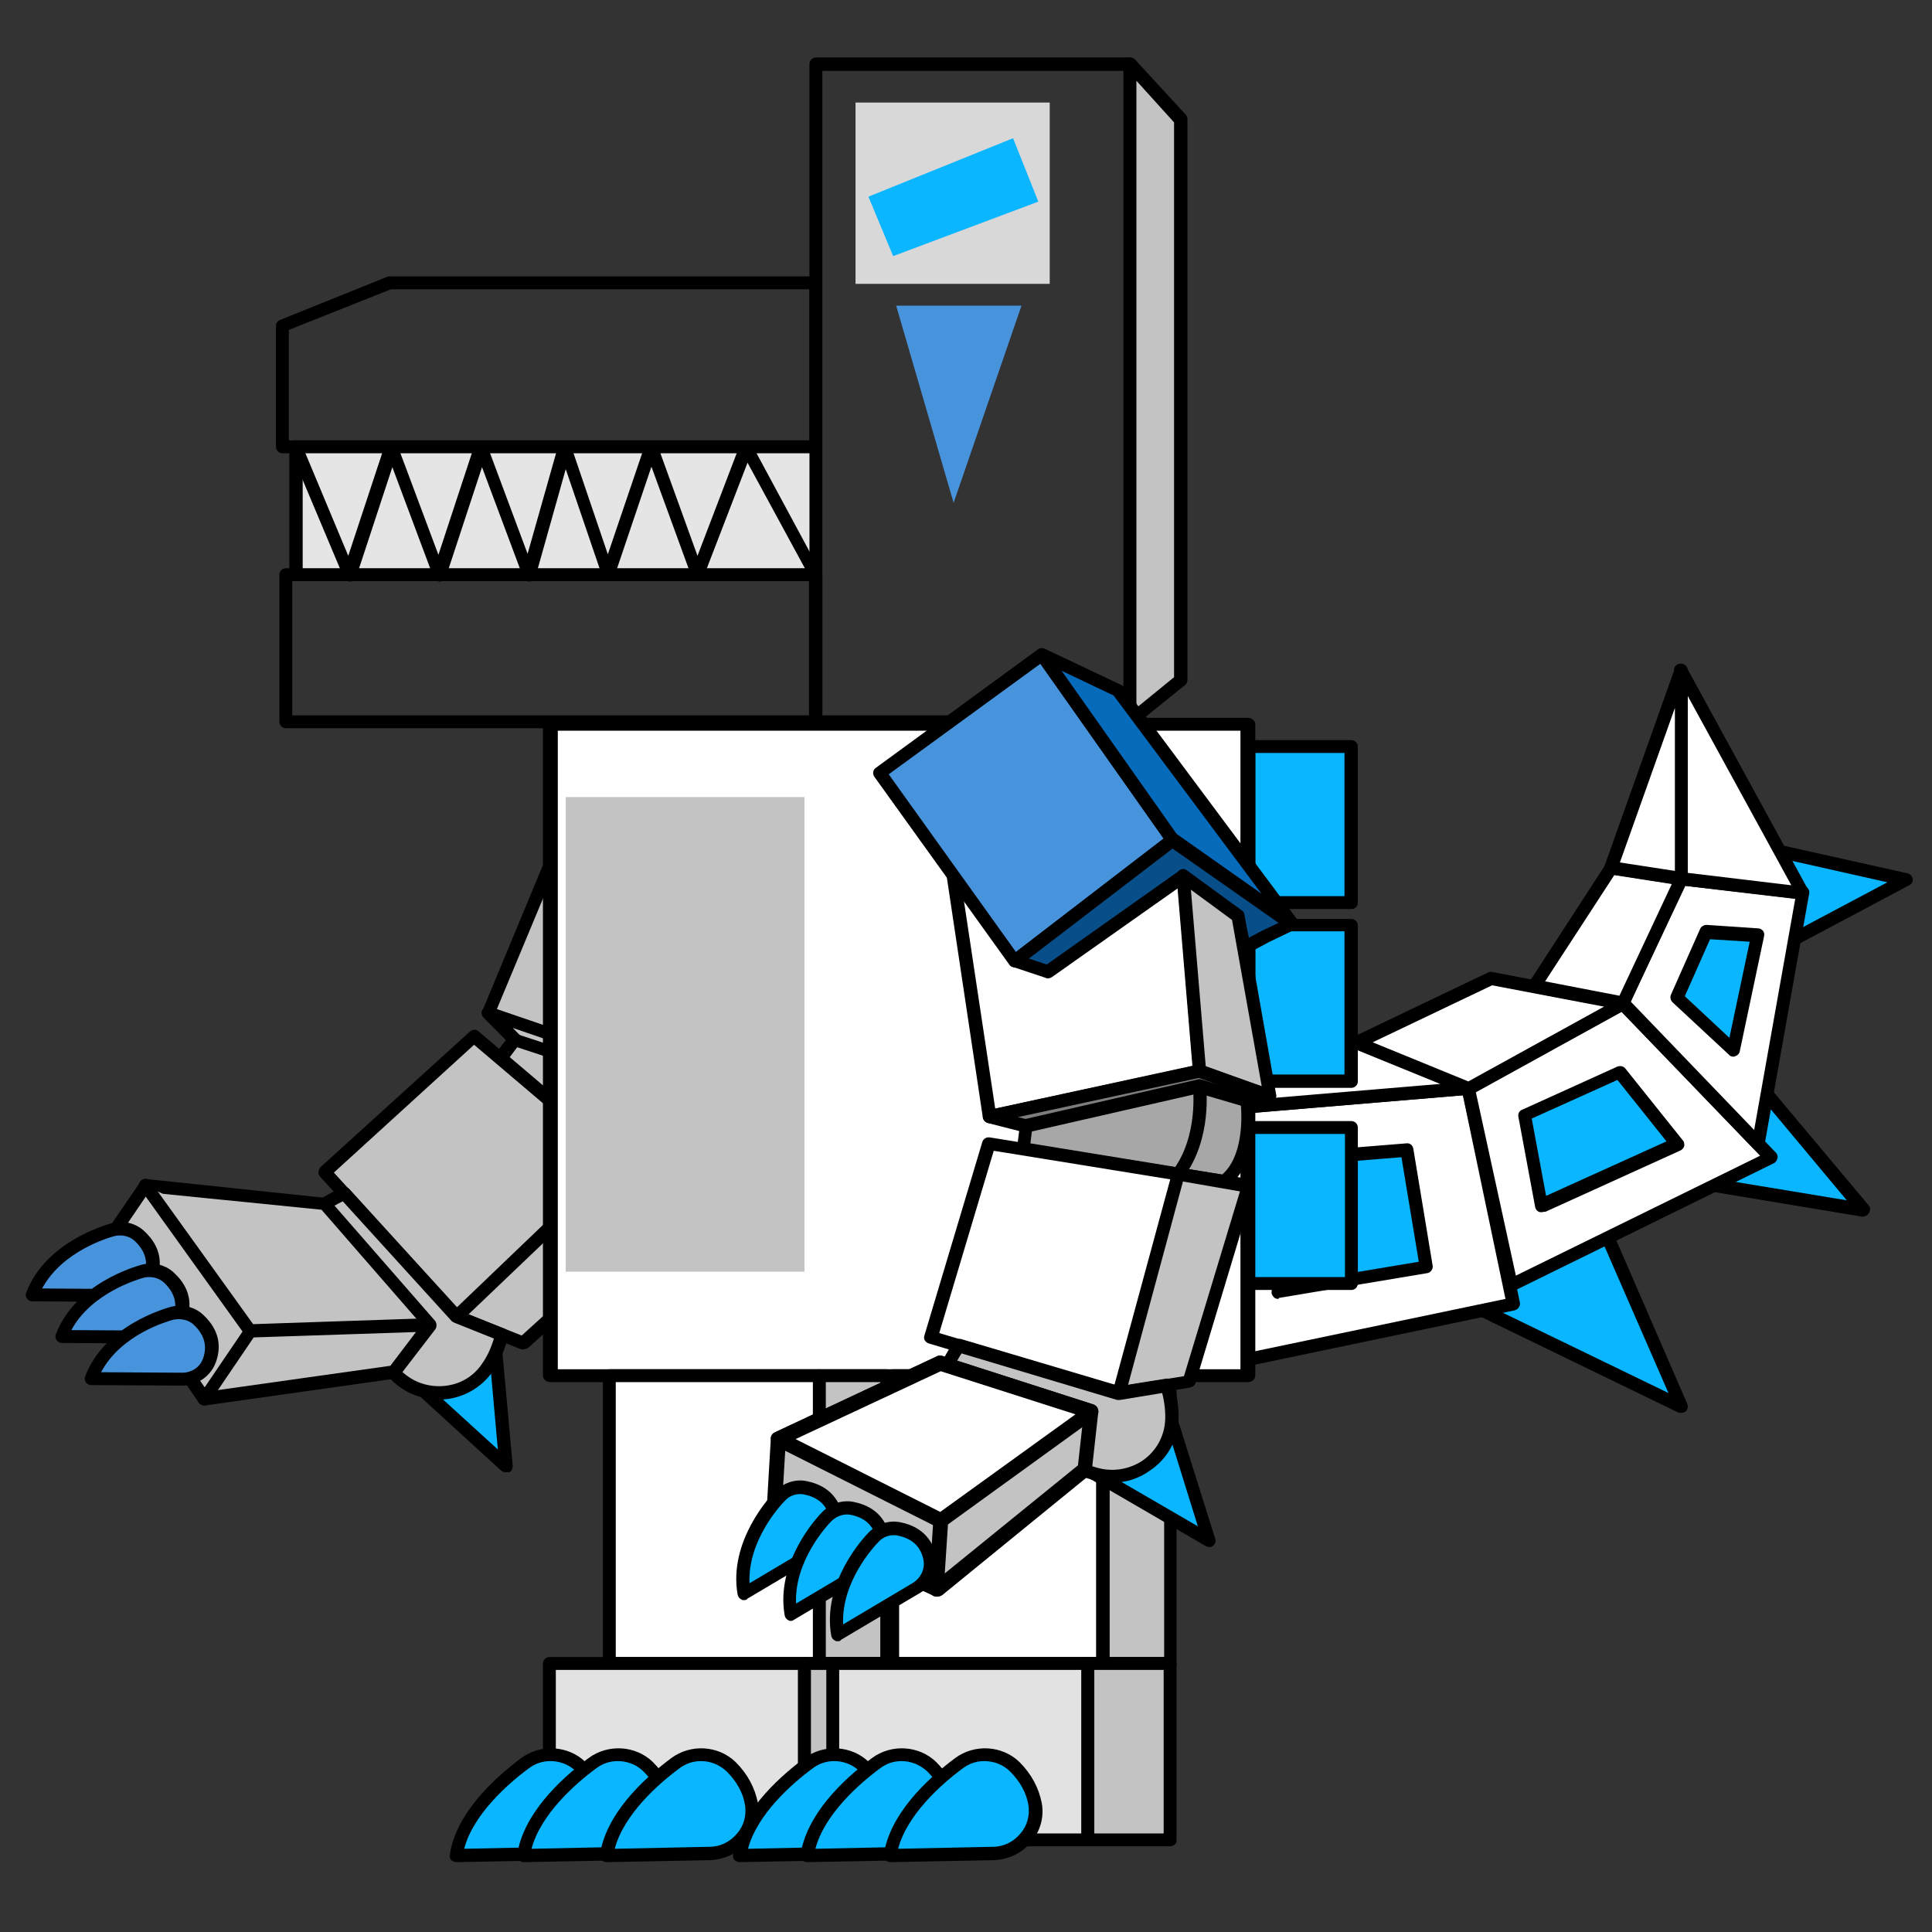 <?xml version="1.0" encoding="utf-8"?>
<!-- Generator: Adobe Illustrator 26.5.0, SVG Export Plug-In . SVG Version: 6.00 Build 0)  -->
<svg version="1.1" id="레이어_1" xmlns="http://www.w3.org/2000/svg" xmlns:xlink="http://www.w3.org/1999/xlink" x="0px"
	 y="0px" viewBox="0 0 390 390" style="enable-background:new 0 0 390 390;" xml:space="preserve">
<rect x="0" y="0" width="390" height="390" fill="#333333" stroke="none"/>
<style type="text/css">
	.st0{fill:#09B6FF;}
	.st1{fill:#FFFFFF;}
	.st2{fill:#C3C3C3;}
	.st3{fill:#4794DD;}
	.st4{fill:#E5E5E5;}
	.st5{fill:#D8D8D8;}
	.st6{fill:#E2E2E2;}
	.st7{fill:#066BBA;}
	.st8{fill:#084E88;}
	.st9{fill:#7D7D7D;}
	.st10{fill:#A7A7A7;}
</style>
<g>
	<g>
		<path class="st0" d="M299.3,264.5l40,19.4l-14.8-34.1C324.5,249.8,306.4,237.5,299.3,264.5z"/>
		<path d="M339.3,285.2c-0.2,0-0.4,0-0.6-0.1l-40-19.4c-0.6-0.3-0.9-0.9-0.7-1.5c2.5-9.5,6.7-15.4,12.4-17.6
			c7.4-2.8,14.6,1.9,14.9,2.1c0.2,0.1,0.4,0.3,0.5,0.6l14.8,34.1c0.2,0.5,0.1,1.1-0.3,1.5C340,285.1,339.7,285.2,339.3,285.2z
			 M300.9,263.8l35.9,17.4l-13.3-30.5c-1.3-0.8-6.8-3.7-12.2-1.7C306.7,250.8,303.1,255.8,300.9,263.8z"/>
	</g>
	<g>
		<path class="st0" d="M332.2,236.9l43.9,7.3l-23.9-28.5C352.2,215.7,331.3,209.1,332.2,236.9z"/>
		<path d="M376.1,245.6c-0.1,0-0.1,0-0.2,0l-43.9-7.3c-0.6-0.1-1.1-0.6-1.1-1.3c-0.3-9.8,2-16.7,6.9-20.4c6.3-4.8,14.5-2.3,14.9-2.2
			c0.2,0.1,0.5,0.2,0.6,0.4l23.9,28.5c0.4,0.4,0.4,1,0.1,1.5C377,245.3,376.5,245.6,376.1,245.6z M333.5,235.8l39.3,6.5l-21.3-25.5
			c-1.5-0.4-7.6-1.6-12.1,1.9C335.3,221.7,333.4,227.5,333.5,235.8z"/>
	</g>
	<g>
		<path class="st0" d="M345.5,198.5l39.3-20.9l-36.3-8.1C348.4,169.4,327.8,176.9,345.5,198.5z"/>
		<path d="M345.5,199.8c-0.4,0-0.8-0.2-1-0.5c-6.2-7.6-8.6-14.5-6.9-20.3c2.1-7.7,10.1-10.6,10.5-10.8c0.2-0.1,0.5-0.1,0.7,0
			l36.3,8.1c0.5,0.1,0.9,0.6,1,1.1c0.1,0.5-0.2,1.1-0.7,1.3l-39.3,20.9C345.9,199.7,345.7,199.8,345.5,199.8z M348.5,170.8
			c-1.4,0.6-7,3.3-8.5,8.9c-1.3,4.8,0.6,10.6,5.8,17.1l35.2-18.7L348.5,170.8z"/>
	</g>
	<g>
		<polygon class="st1" points="236.2,277.7 305.5,263.2 296.4,219.7 231.9,225.1 		"/>
		<path d="M236.2,279c-0.3,0-0.6-0.1-0.8-0.3c-0.3-0.2-0.5-0.6-0.5-0.9l-4.3-52.6c-0.1-0.7,0.5-1.4,1.2-1.4l64.5-5.4
			c0.7,0,1.3,0.4,1.4,1l9.1,43.5c0.1,0.3,0,0.7-0.2,1c-0.2,0.3-0.5,0.5-0.8,0.6L236.5,279C236.4,279,236.3,279,236.2,279z
			 M233.3,226.3l4.1,49.8l66.5-13.9l-8.6-41.1L233.3,226.3z"/>
	</g>
	<g>
		<polygon class="st1" points="305,259.4 357.5,233.6 327.6,202.5 296.4,219.7 		"/>
		<path d="M305,260.7c-0.2,0-0.4,0-0.6-0.1c-0.4-0.2-0.6-0.5-0.7-0.9l-8.6-39.7c-0.1-0.6,0.1-1.2,0.7-1.4l31.2-17.2
			c0.5-0.3,1.2-0.2,1.6,0.2l29.9,31.1c0.3,0.3,0.4,0.7,0.3,1.1s-0.3,0.8-0.7,1l-52.5,25.8C305.4,260.6,305.2,260.7,305,260.7z
			 M297.9,220.4l8.1,37.1l49.3-24.2l-28-29.1L297.9,220.4z"/>
	</g>
	<g>
		<polygon class="st1" points="354.9,230.9 363.9,180.3 339.3,177.4 327.6,202.5 		"/>
		<path d="M354.9,232.2c-0.4,0-0.7-0.1-1-0.4l-27.4-28.4c-0.4-0.4-0.5-1-0.2-1.5l11.8-25.1c0.2-0.5,0.8-0.8,1.4-0.8l24.6,2.9
			c0.4,0,0.7,0.2,0.9,0.5c0.2,0.3,0.3,0.7,0.2,1l-9,50.7c-0.1,0.5-0.4,0.9-0.9,1C355.2,232.2,355.1,232.2,354.9,232.2z M329.2,202.2
			l24.9,25.9l8.3-46.7l-22.3-2.6L329.2,202.2z"/>
	</g>
	<g>
		<polygon class="st1" points="339.3,177.4 339.3,135.2 363.9,180.3 		"/>
		<path d="M363.9,181.6c-0.1,0-0.1,0-0.2,0l-24.6-2.9c-0.7-0.1-1.2-0.6-1.2-1.3v-42.1c0-0.6,0.4-1.1,1-1.3c0.6-0.1,1.2,0.1,1.5,0.6
			l24.6,45c0.2,0.4,0.2,1-0.1,1.4C364.8,181.4,364.4,181.6,363.9,181.6z M340.7,176.2l20.9,2.5l-20.9-38.2V176.2z"/>
	</g>
	<g>
		<polygon class="st1" points="296.4,219.7 231.9,225.1 216.3,207.8 273.8,210.5 		"/>
		<path d="M231.9,226.4c-0.4,0-0.7-0.2-1-0.4l-15.6-17.3c-0.4-0.4-0.4-1-0.2-1.4c0.2-0.5,0.7-0.8,1.3-0.8l57.5,2.7
			c0.2,0,0.3,0,0.4,0.1l22.6,9.2c0.6,0.2,0.9,0.8,0.8,1.4c-0.1,0.6-0.6,1.1-1.2,1.1l-64.5,5.4C232,226.4,231.9,226.4,231.9,226.4z
			 M219.4,209.2l13,14.5l58.4-4.9l-17.3-7.1L219.4,209.2z"/>
	</g>
	<g>
		<polygon class="st1" points="327.6,202.5 301,197.4 273.8,210.5 296.4,219.7 		"/>
		<path d="M296.4,221c-0.2,0-0.3,0-0.5-0.1l-22.6-9.2c-0.5-0.2-0.8-0.7-0.8-1.2c0-0.5,0.3-1,0.7-1.2l27.2-13
			c0.3-0.1,0.5-0.2,0.8-0.1l26.6,5.1c0.5,0.1,1,0.5,1.1,1.1c0.1,0.5-0.2,1.1-0.7,1.4l-31.2,17.2C296.9,221,296.6,221,296.4,221z
			 M277.1,210.4l19.3,7.9l27.4-15.1l-22.6-4.3L277.1,210.4z"/>
	</g>
	<g>
		<polygon class="st1" points="309.7,199.1 325.2,175.2 339.3,177.4 327.6,202.5 		"/>
		<path d="M327.6,203.8c-0.1,0-0.2,0-0.2,0l-17.9-3.4c-0.4-0.1-0.8-0.4-1-0.8c-0.2-0.4-0.1-0.9,0.1-1.2l15.5-23.9
			c0.3-0.4,0.8-0.7,1.3-0.6l14.2,2.2c0.4,0.1,0.8,0.3,1,0.7s0.2,0.8,0,1.2L328.8,203C328.6,203.5,328.1,203.8,327.6,203.8z
			 M311.9,198.1l15,2.9l10.6-22.6l-11.6-1.8L311.9,198.1z"/>
	</g>
	<g>
		<polygon class="st1" points="325.2,175.2 339.3,135.2 339.3,177.4 		"/>
		<path d="M339.3,178.7c-0.1,0-0.1,0-0.2,0l-14.2-2.2c-0.4-0.1-0.7-0.3-0.9-0.6s-0.2-0.7-0.1-1.1l14.2-39.9c0.2-0.6,0.8-1,1.5-0.9
			c0.6,0.1,1.1,0.7,1.1,1.3v42.1c0,0.4-0.2,0.8-0.5,1C340,178.6,339.7,178.7,339.3,178.7z M327,174.1l11.1,1.7v-32.9L327,174.1z"/>
	</g>
	<g>
		<polygon class="st0" points="344.4,188.1 338.5,201.4 349.9,212 354.8,188.8 		"/>
		<path d="M349.9,213.3c-0.3,0-0.7-0.1-0.9-0.4l-11.4-10.6c-0.4-0.4-0.5-1-0.3-1.5l5.9-13.3c0.2-0.5,0.8-0.8,1.3-0.8l10.4,0.7
			c0.4,0,0.7,0.2,1,0.5c0.2,0.3,0.3,0.7,0.2,1.1l-4.9,23.2c-0.1,0.5-0.4,0.8-0.9,1C350.2,213.3,350,213.3,349.9,213.3z M340.1,201.1
			l9,8.4l4.1-19.4l-8-0.5L340.1,201.1z"/>
	</g>
	<g>
		<polygon class="st0" points="327,216.4 307.7,225.1 311.2,243.4 338.5,230.9 		"/>
		<path d="M311.2,244.7c-0.2,0-0.4,0-0.6-0.1c-0.4-0.2-0.6-0.5-0.7-0.9l-3.4-18.3c-0.1-0.6,0.2-1.2,0.8-1.4l19.2-8.7
			c0.6-0.2,1.2-0.1,1.6,0.4l11.6,14.5c0.3,0.3,0.3,0.7,0.3,1.1c-0.1,0.4-0.4,0.7-0.7,0.9l-27.3,12.4
			C311.5,244.6,311.4,244.7,311.2,244.7z M309.2,225.8l2.9,15.6l24.3-11l-9.9-12.4L309.2,225.8z"/>
	</g>
	<g>
		<polygon class="st0" points="260.5,234.1 283.9,232.2 287.9,255.8 258,260.9 		"/>
		<path d="M258,262.2c-0.3,0-0.7-0.1-0.9-0.4c-0.3-0.3-0.5-0.7-0.4-1.1l2.5-26.8c0.1-0.6,0.6-1.1,1.2-1.2l23.5-1.9
			c0.7-0.1,1.3,0.4,1.4,1.1l3.9,23.6c0.1,0.7-0.4,1.4-1.1,1.5l-29.9,5C258.1,262.2,258.1,262.2,258,262.2z M261.7,235.3l-2.2,23.9
			l26.9-4.5l-3.5-21.1L261.7,235.3z"/>
	</g>
</g>
<g>
	<g>
		<polygon class="st2" points="139.6,218.5 149.2,230.2 162.4,195.7 157.1,183.1 		"/>
		<path d="M149.2,231.5c-0.4,0-0.8-0.2-1-0.5l-9.6-11.7c-0.3-0.4-0.4-1-0.2-1.4l17.5-35.4c0.2-0.5,0.7-0.8,1.2-0.7
			c0.5,0,1,0.3,1.2,0.8l5.3,12.7c0.1,0.3,0.1,0.7,0,1l-13.2,34.5c-0.2,0.4-0.6,0.8-1,0.8C149.3,231.5,149.2,231.5,149.2,231.5z
			 M141.2,218.3l7.6,9.3l12.2-31.8l-4-9.5L141.2,218.3z"/>
	</g>
	<g>
		<path class="st2" d="M138,221.1c0,0-4,9.4-12.8,13"/>
		<path d="M125.3,235.4c-0.5,0-1-0.3-1.2-0.8c-0.3-0.7,0-1.4,0.7-1.7c8.1-3.3,12-12.2,12.1-12.3c0.3-0.7,1.1-1,1.7-0.7
			c0.7,0.3,1,1.1,0.7,1.7c-0.2,0.4-4.4,10-13.5,13.7C125.6,235.4,125.4,235.4,125.3,235.4z"/>
	</g>
	<g>
		<g>
			<polygon class="st0" points="82.1,277.6 102.1,295.9 99.8,270.6 			"/>
			<path d="M102.1,297.2c-0.3,0-0.6-0.1-0.9-0.3l-19.9-18.2c-0.3-0.3-0.5-0.8-0.4-1.2c0.1-0.4,0.4-0.8,0.8-1l17.7-7
				c0.4-0.2,0.8-0.1,1.2,0.1c0.4,0.2,0.6,0.6,0.6,1l2.3,25.3c0,0.5-0.2,1.1-0.7,1.3C102.5,297.1,102.3,297.2,102.1,297.2z
				 M84.6,278.1l15.9,14.5l-1.8-20.1L84.6,278.1z"/>
		</g>
		<g>
			<polygon class="st2" points="117.5,159 98.6,204.5 139.6,218.5 157.1,183.1 			"/>
			<path d="M139.6,219.8c-0.1,0-0.3,0-0.4-0.1l-41-14c-0.3-0.1-0.6-0.4-0.8-0.7c-0.1-0.3-0.2-0.7,0-1l18.9-45.5
				c0.1-0.4,0.4-0.6,0.8-0.7c0.4-0.1,0.8-0.1,1.1,0.1l39.6,24.1c0.6,0.4,0.8,1.1,0.5,1.7l-17.5,35.4
				C140.6,219.6,140.1,219.8,139.6,219.8z M100.3,203.7l38.6,13.2l16.4-33.3l-37.2-22.6L100.3,203.7z"/>
		</g>
		<g>
			<polygon class="st2" points="98.6,204.5 139.6,218.5 149.2,230.2 109.7,215.7 			"/>
			<path d="M149.2,231.5c-0.2,0-0.3,0-0.5-0.1l-39.5-14.5c-0.2-0.1-0.3-0.2-0.5-0.3l-11.1-11.2c-0.4-0.4-0.5-1.1-0.2-1.6
				c0.3-0.5,1-0.7,1.5-0.5l41,14c0.2,0.1,0.4,0.2,0.6,0.4l9.6,11.7c0.4,0.5,0.4,1.1,0.1,1.6C150,231.3,149.6,231.5,149.2,231.5z
				 M110.4,214.5l34.7,12.7l-6.3-7.6l-35.3-12.1L110.4,214.5z"/>
		</g>
		<g>
			<path class="st2" d="M104,210l34.1,11.2l6.8,7.5c0,0-4.7,10.8-12.4,11.6L101,213.6L104,210z"/>
			<path d="M132.4,241.5c-0.3,0-0.6-0.1-0.9-0.3l-31.4-26.6c-0.5-0.5-0.6-1.3-0.2-1.8l2.9-3.7c0.3-0.4,0.9-0.6,1.4-0.4l34.1,11.2
				c0.2,0.1,0.4,0.2,0.6,0.4l6.8,7.5c0.4,0.4,0.4,0.9,0.2,1.4c-0.2,0.5-5.2,11.5-13.5,12.4C132.5,241.5,132.5,241.5,132.4,241.5z
				 M102.9,213.4l29.9,25.4c5.4-1,9.3-7.7,10.5-10l-6-6.6l-32.9-10.8L102.9,213.4z"/>
		</g>
		<g>
			<polygon class="st2" points="95.8,209.2 127,235.6 92.2,265.8 65.6,236.6 			"/>
			<path d="M92.2,267.1c-0.4,0-0.7-0.1-1-0.4l-26.6-29.2c-0.2-0.3-0.4-0.6-0.3-1c0-0.3,0.2-0.7,0.4-0.9l30.2-27.4
				c0.5-0.4,1.2-0.5,1.7,0l31.2,26.4c0.3,0.2,0.5,0.6,0.5,1c0,0.4-0.2,0.8-0.5,1L93,266.8C92.8,267,92.5,267.1,92.2,267.1z
				 M67.4,236.7l24.8,27.3l32.6-28.4l-29.1-24.7L67.4,236.7z"/>
		</g>
		<g>
			<polygon class="st2" points="92.2,265.8 105.5,271.1 136.1,243.4 125.3,234.1 			"/>
			<path d="M105.5,272.4c-0.2,0-0.3,0-0.5-0.1L91.7,267c-0.4-0.2-0.7-0.5-0.8-1c-0.1-0.4,0.1-0.9,0.4-1.2l33.1-31.7
				c0.5-0.5,1.3-0.5,1.8,0l10.9,9.3c0.3,0.2,0.5,0.6,0.5,1c0,0.4-0.2,0.7-0.4,1l-30.6,27.7C106.1,272.3,105.8,272.4,105.5,272.4z
				 M94.6,265.3l10.7,4.3l28.9-26.2l-8.8-7.5L94.6,265.3z"/>
		</g>
		<g>
			<path class="st2" d="M69.5,240.9c0,0-13.5,5.4-8.9,14.8L79.4,277c5.2,5.9,14.6,5.5,19-1c1.2-1.7,2.1-3.8,2.9-6.6l-9.1-3.6
				L69.5,240.9z"/>
			<path d="M88.6,282.5c-3.9,0-7.6-1.6-10.2-4.6l-18.8-21.3c-0.1-0.1-0.1-0.2-0.2-0.3c-1.3-2.6-1.4-5.2-0.5-7.6
				c2.2-5.8,9.8-8.8,10.1-9c0.5-0.2,1.1-0.1,1.5,0.3l22.5,24.7l8.8,3.5c0.6,0.2,1,0.9,0.8,1.6c-0.7,2.7-1.8,5.1-3.1,7
				c-2.3,3.3-5.9,5.4-10,5.7C89.2,282.5,88.9,282.5,88.6,282.5z M61.7,254.9l18.7,21.2c2.3,2.6,5.5,3.9,8.9,3.7
				c3.3-0.2,6.2-1.8,8-4.5c1-1.4,1.8-3.1,2.4-5.1l-8-3.2c-0.2-0.1-0.4-0.2-0.5-0.3l-22-24.2c-1.9,0.9-6.4,3.4-7.8,7.1
				C60.7,251.3,60.8,253.1,61.7,254.9z"/>
		</g>
		<g>
			<polygon class="st2" points="65.5,243.1 86.7,267.5 79.4,277 41.2,282.4 20.6,252.2 29.4,239.3 			"/>
			<path d="M41.2,283.7c-0.4,0-0.8-0.2-1.1-0.6L19.5,253c-0.3-0.4-0.3-1,0-1.5l8.8-12.9c0.3-0.4,0.7-0.6,1.2-0.6l36.1,3.8
				c0.3,0,0.6,0.2,0.9,0.4l21.3,24.4c0.4,0.5,0.4,1.2,0.1,1.7l-7.3,9.5c-0.2,0.3-0.5,0.5-0.9,0.5l-38.2,5.4
				C41.3,283.7,41.3,283.7,41.2,283.7z M22.2,252.2l19.7,28.7l36.9-5.2l6.3-8.3l-20.2-23.2L30,240.7L22.2,252.2z"/>
		</g>
		<g>
			<polyline class="st2" points="29.4,239.3 50.5,268.7 86.7,267.5 			"/>
			<path d="M50.5,270c-0.4,0-0.8-0.2-1.1-0.6l-21.1-29.4c-0.4-0.6-0.3-1.4,0.3-1.8c0.6-0.4,1.4-0.3,1.8,0.3l20.7,28.8l35.5-1.2
				c0.7,0,1.3,0.5,1.4,1.3c0,0.7-0.5,1.3-1.3,1.4L50.5,270C50.5,270,50.5,270,50.5,270z"/>
		</g>
		<g>
			<line class="st2" x1="50.5" y1="268.7" x2="41.2" y2="282.4"/>
			<path d="M41.2,283.7c-0.3,0-0.5-0.1-0.7-0.2c-0.6-0.4-0.8-1.2-0.3-1.8l9.3-13.7c0.4-0.6,1.2-0.8,1.8-0.4c0.6,0.4,0.8,1.2,0.3,1.8
				l-9.3,13.7C42,283.5,41.6,283.7,41.2,283.7z"/>
		</g>
		<g>
			<g>
				<path class="st3" d="M22.8,248.2c-3.6,0.9-13.1,4.6-16.4,13.2l18.1,0.1c2.6,0.2,5-1.4,5.8-3.8c0.8-2.3,0.8-5.4-2.3-8.1
					C26.6,248.2,24.7,247.8,22.8,248.2z"/>
				<path d="M24.9,262.8c-0.1,0-0.3,0-0.4,0l-18-0.1c-0.4,0-0.8-0.2-1.1-0.6c-0.2-0.4-0.3-0.8-0.1-1.2c3.9-10.2,15.9-13.6,17.3-14
					l0,0c2.3-0.6,4.8,0,6.5,1.6c3.7,3.4,3.5,7,2.6,9.5C30.6,260.9,27.9,262.8,24.9,262.8z M8.5,260.1l16.1,0.1
					c2.1,0.1,3.9-1.1,4.5-2.9c0.9-2.6,0.2-4.8-1.9-6.8c-1.1-1-2.6-1.3-4-1l0,0C22,249.8,12.6,252.5,8.5,260.1z M22.8,248.2
					L22.8,248.2L22.8,248.2z"/>
			</g>
			<g>
				<path class="st3" d="M28.8,256.7c-3.6,0.9-13.1,4.6-16.4,13.2l18.1,0.1c2.6,0.2,5-1.4,5.8-3.8c0.8-2.3,0.8-5.4-2.3-8.1
					C32.6,256.6,30.6,256.2,28.8,256.7z"/>
				<path d="M30.9,271.2c-0.1,0-0.3,0-0.4,0l-18-0.1c-0.4,0-0.8-0.2-1.1-0.6c-0.2-0.4-0.3-0.8-0.1-1.2c3.9-10.2,15.9-13.6,17.3-14
					l0,0c2.3-0.6,4.8,0,6.5,1.6c3.7,3.4,3.5,7,2.6,9.5C36.6,269.3,33.9,271.2,30.9,271.2z M14.4,268.5l16.1,0.1
					c2.1,0.1,3.9-1.1,4.5-2.9c0.9-2.6,0.2-4.8-1.9-6.8c-1.1-1-2.6-1.3-4-1l0,0C28,258.2,18.5,260.9,14.4,268.5z"/>
			</g>
			<g>
				<path class="st3" d="M34.7,265.1c-3.6,0.9-13.1,4.6-16.4,13.2l18.1,0.1c2.6,0.2,5-1.4,5.8-3.8c0.8-2.3,0.8-5.4-2.3-8.1
					C38.6,265.1,36.6,264.6,34.7,265.1z"/>
				<path d="M36.8,279.7c-0.1,0-0.3,0-0.4,0l-18-0.1c-0.4,0-0.8-0.2-1.1-0.6c-0.2-0.4-0.3-0.8-0.1-1.2c3.9-10.2,15.9-13.6,17.3-14
					c0,0,0,0,0,0c2.3-0.6,4.8,0,6.5,1.6c3.7,3.4,3.5,7,2.6,9.5C42.6,277.8,39.8,279.7,36.8,279.7z M20.4,277l16.1,0.1
					c2.1,0.1,3.9-1.1,4.5-2.9c0.9-2.6,0.2-4.8-1.9-6.8c-1.1-1-2.6-1.3-4.1-1C33.9,266.7,24.5,269.3,20.4,277z"/>
			</g>
		</g>
	</g>
</g>
<g>
	<g>
		<rect x="252.1" y="150.7" class="st0" width="20.7" height="31.5"/>
		<path d="M272.8,183.5h-20.7c-0.7,0-1.3-0.6-1.3-1.3v-31.5c0-0.7,0.6-1.3,1.3-1.3h20.7c0.7,0,1.3,0.6,1.3,1.3v31.5
			C274.1,183,273.5,183.5,272.8,183.5z M253.4,180.9h18v-28.9h-18V180.9z"/>
	</g>
	<g>
		<rect x="252.1" y="186.7" class="st0" width="20.7" height="31.5"/>
		<path d="M272.8,219.6h-20.7c-0.7,0-1.3-0.6-1.3-1.3v-31.5c0-0.7,0.6-1.3,1.3-1.3h20.7c0.7,0,1.3,0.6,1.3,1.3v31.5
			C274.1,219,273.5,219.6,272.8,219.6z M253.4,216.9h18v-28.9h-18V216.9z"/>
	</g>
	<g>
		<polygon class="st0" points="240.4,227.6 272.8,227.6 272.8,259.1 264.3,259.1 240.4,259.1 		"/>
		<path d="M272.8,260.4h-32.4c-0.7,0-1.3-0.6-1.3-1.3v-31.5c0-0.7,0.6-1.3,1.3-1.3h32.4c0.7,0,1.3,0.6,1.3,1.3v31.5
			C274.1,259.8,273.5,260.4,272.8,260.4z M241.7,257.8h29.8v-28.9h-29.8V257.8z"/>
	</g>
	<g>
		<rect x="111.1" y="146.2" class="st1" width="140.8" height="131.5"/>
		<path d="M251.9,279H111.1c-0.8,0-1.5-0.6-1.5-1.3V146.2c0-0.7,0.7-1.3,1.5-1.3h140.8c0.8,0,1.5,0.6,1.5,1.3v131.5
			C253.4,278.4,252.7,279,251.9,279z M112.6,276.4h137.8V147.5H112.6V276.4z"/>
	</g>
	<rect x="114.2" y="160.9" class="st2" width="48.2" height="95.8"/>
</g>
<g>
	<path d="M164.7,91.5H57c-0.7,0-1.3-0.6-1.3-1.3V65.8c0-0.5,0.3-1,0.8-1.2l21.6-8.7c0.2-0.1,0.3-0.1,0.5-0.1h86
		c0.7,0,1.3,0.6,1.3,1.3v33.1C166,90.9,165.4,91.5,164.7,91.5z M58.4,88.9h105V58.4H78.9l-20.6,8.2V88.9z"/>
	<path d="M228.1,147h-63.4c-0.7,0-1.3-0.6-1.3-1.3V12.9c0-0.7,0.6-1.3,1.3-1.3h63.4c0.7,0,1.3,0.6,1.3,1.3v132.7
		C229.4,146.4,228.8,147,228.1,147z M166,144.4h60.8V14.3H166V144.4z"/>
	<g>
		<polygon class="st2" points="228.1,12.9 238.4,24.2 238.4,137.4 228.1,145.7 		"/>
		<path d="M228.1,147c-0.2,0-0.4,0-0.6-0.1c-0.5-0.2-0.7-0.7-0.7-1.2V12.9c0-0.5,0.3-1,0.8-1.2c0.5-0.2,1.1-0.1,1.5,0.3l10.3,11.2
			c0.2,0.2,0.3,0.6,0.3,0.9v113.2c0,0.4-0.2,0.8-0.5,1l-10.3,8.3C228.7,146.9,228.4,147,228.1,147z M229.4,16.3v126.6l7.6-6.2V24.7
			L229.4,16.3z"/>
	</g>
	<path d="M164.7,147h-107c-0.7,0-1.3-0.6-1.3-1.3V116c0-0.7,0.6-1.3,1.3-1.3h107c0.7,0,1.3,0.6,1.3,1.3v29.7
		C166,146.4,165.4,147,164.7,147z M59,144.4h104.3v-27.1H59V144.4z"/>
	<g>
		<rect x="59.7" y="90.2" class="st4" width="104.9" height="25.8"/>
		<path d="M164.7,117.3H59.7c-0.7,0-1.3-0.6-1.3-1.3V90.2c0-0.7,0.6-1.3,1.3-1.3h104.9c0.7,0,1.3,0.6,1.3,1.3V116
			C166,116.7,165.4,117.3,164.7,117.3z M61.1,114.7h102.3V91.5H61.1V114.7z"/>
	</g>
	<path d="M164.7,117.3c-0.5,0-0.9-0.3-1.2-0.7l-12.6-23.2l-8.9,23.1c-0.2,0.5-0.7,0.8-1.2,0.8c0,0,0,0,0,0c-0.6,0-1-0.4-1.2-0.9
		l-8.1-22.2l-7.5,22.2c-0.2,0.5-0.7,0.9-1.2,0.9c-0.6,0-1.1-0.4-1.2-0.9l-7.4-21.7l-6.1,21.7c-0.2,0.5-0.6,0.9-1.2,1
		c-0.6,0-1.1-0.3-1.3-0.9l-8.3-22.2l-7.3,22.2c-0.2,0.5-0.7,0.9-1.2,0.9c-0.5,0-1.1-0.3-1.3-0.9l-8.3-22.2l-7.3,22.2
		c-0.2,0.5-0.7,0.9-1.2,0.9c-0.5,0-1.1-0.3-1.3-0.8L58.5,90.7c-0.3-0.7,0-1.4,0.7-1.7c0.7-0.3,1.4,0,1.7,0.7l9.4,22.5l7.4-22.4
		c0.2-0.5,0.7-0.9,1.2-0.9c0.6,0,1.1,0.3,1.3,0.9l8.3,22.2l7.3-22.2c0.2-0.5,0.7-0.9,1.2-0.9c0.6,0,1.1,0.3,1.3,0.9l8.2,22l6.2-21.9
		c0.2-0.6,0.7-0.9,1.2-1c0.5,0,1.1,0.3,1.3,0.9l7.5,22.1l7.5-22.1c0.2-0.5,0.7-0.9,1.2-0.9c0.5,0,1.1,0.3,1.3,0.9l8.1,22.4l8.6-22.5
		c0.2-0.5,0.6-0.8,1.1-0.8c0.5,0,1,0.2,1.2,0.7l13.9,25.8c0.3,0.6,0.1,1.4-0.5,1.8C165.1,117.2,164.9,117.3,164.7,117.3z"/>
	<g>
		<rect x="172.7" y="20.7" class="st5" width="39.2" height="36.6"/>
		<polygon class="st0" points="175.3,39.7 180.3,51.7 209.6,40.7 204.5,27.9 		"/>
		<polygon class="st3" points="180.9,61.7 206.2,61.7 192.5,101.5 		"/>
	</g>
</g>
<g>
	<g>
		<rect x="123" y="277.7" class="st1" width="42.4" height="58.1"/>
		<path d="M165.4,337.1H123c-0.7,0-1.3-0.6-1.3-1.3v-58.1c0-0.7,0.6-1.3,1.3-1.3h42.4c0.7,0,1.3,0.6,1.3,1.3v58.1
			C166.7,336.5,166.1,337.1,165.4,337.1z M124.3,334.5h39.8V279h-39.8V334.5z"/>
	</g>
	<g>
		<rect x="165.4" y="277.7" class="st2" width="13.6" height="58.1"/>
		<path d="M179,337.1h-13.6c-0.7,0-1.3-0.6-1.3-1.3v-58.1c0-0.7,0.6-1.3,1.3-1.3H179c0.7,0,1.3,0.6,1.3,1.3v58.1
			C180.3,336.5,179.7,337.1,179,337.1z M166.7,334.5h11V279h-11V334.5z"/>
	</g>
	<g>
		<rect x="110.9" y="335.8" class="st6" width="51.5" height="35.6"/>
		<path d="M162.4,372.7h-51.5c-0.7,0-1.3-0.6-1.3-1.3v-35.6c0-0.7,0.6-1.3,1.3-1.3h51.5c0.7,0,1.3,0.6,1.3,1.3v35.6
			C163.7,372.1,163.1,372.7,162.4,372.7z M112.2,370.1h48.9v-33h-48.9V370.1z"/>
	</g>
	<g>
		<rect x="162.4" y="335.8" class="st2" width="16.6" height="35.6"/>
		<path d="M179,372.7h-16.6c-0.7,0-1.3-0.6-1.3-1.3v-35.6c0-0.7,0.6-1.3,1.3-1.3H179c0.7,0,1.3,0.6,1.3,1.3v35.6
			C180.3,372.1,179.7,372.7,179,372.7z M163.7,370.1h14v-33h-14V370.1z"/>
	</g>
	<g>
		<g>
			<path class="st0" d="M105.9,355.9c-5.2,3.9-12.7,10.8-13.9,18.6l20.7-0.4c5.2-0.1,9.3-4.8,8.5-10c-0.4-2.5-1.6-5.1-4.1-7.6
				C114.2,353.7,109.4,353.4,105.9,355.9z"/>
			<path d="M92.1,375.9c-0.4,0-0.7-0.2-1-0.4c-0.3-0.3-0.4-0.7-0.3-1.1c1.2-8.1,8.5-15.1,14.4-19.5c3.9-2.9,9.5-2.6,13,0.8
				c2.4,2.4,3.9,5.2,4.5,8.3c0.5,2.8-0.3,5.6-2.1,7.8c-1.9,2.3-4.7,3.6-7.6,3.7L92.1,375.9C92.1,375.9,92.1,375.9,92.1,375.9z
				 M111.1,355.5c-1.6,0-3.1,0.5-4.4,1.5c0,0,0,0,0,0c-4.2,3.1-11.2,9.3-13,16.2l19.1-0.4c2.2,0,4.2-1,5.6-2.7
				c1.4-1.6,1.9-3.7,1.6-5.7c-0.4-2.5-1.7-4.8-3.7-6.8C114.9,356.2,113,355.5,111.1,355.5z M105.9,355.9L105.9,355.9L105.9,355.9z"
				/>
		</g>
		<g>
			<path class="st0" d="M119.5,355.9c-5.2,3.9-12.7,10.8-13.9,18.6l20.7-0.4c5.2-0.1,9.3-4.8,8.5-10c-0.4-2.5-1.6-5.1-4.1-7.6
				C127.7,353.7,122.9,353.4,119.5,355.9z"/>
			<path d="M105.7,375.9c-0.4,0-0.7-0.2-1-0.4c-0.3-0.3-0.4-0.7-0.3-1.1c1.2-8.1,8.5-15.1,14.4-19.5c3.9-2.9,9.5-2.6,13,0.8
				c2.4,2.4,3.9,5.2,4.5,8.3c0.5,2.8-0.3,5.6-2.1,7.8c-1.9,2.3-4.7,3.6-7.6,3.7L105.7,375.9C105.7,375.9,105.7,375.9,105.7,375.9z
				 M124.7,355.5c-1.6,0-3.1,0.5-4.4,1.5c0,0,0,0,0,0c-4.2,3.1-11.2,9.3-13,16.2l19.1-0.4c2.2,0,4.2-1,5.6-2.7
				c1.4-1.6,1.9-3.7,1.6-5.7c-0.4-2.5-1.7-4.8-3.7-6.8C128.5,356.2,126.6,355.5,124.7,355.5z M119.5,355.9L119.5,355.9L119.5,355.9z
				"/>
		</g>
		<g>
			<path class="st0" d="M136.3,355.9c-5.2,3.9-12.7,10.8-13.9,18.6l20.7-0.4c5.2-0.1,9.3-4.8,8.5-10c-0.4-2.5-1.6-5.1-4.1-7.6
				C144.5,353.7,139.7,353.4,136.3,355.9z"/>
			<path d="M122.4,375.9c-0.4,0-0.7-0.2-1-0.4c-0.3-0.3-0.4-0.7-0.3-1.1c1.2-8.1,8.5-15.1,14.4-19.5c3.9-2.9,9.5-2.6,13,0.8
				c2.4,2.4,3.9,5.2,4.5,8.3c0.5,2.8-0.3,5.6-2.1,7.8c-1.9,2.3-4.7,3.6-7.6,3.7L122.4,375.9C122.4,375.9,122.4,375.9,122.4,375.9z
				 M141.5,355.5c-1.6,0-3.1,0.5-4.4,1.5c0,0,0,0,0,0c-4.2,3.1-11.2,9.3-13,16.2l19.1-0.4c2.2,0,4.2-1,5.6-2.7
				c1.4-1.6,1.9-3.7,1.6-5.7c-0.4-2.5-1.7-4.8-3.7-6.8C145.2,356.2,143.4,355.5,141.5,355.5z M136.3,355.9L136.3,355.9L136.3,355.9z
				"/>
		</g>
	</g>
</g>
<g>
	<g>
		<rect x="180.2" y="277.7" class="st1" width="42.4" height="58.1"/>
		<path d="M222.6,337.1h-42.4c-0.7,0-1.3-0.6-1.3-1.3v-58.1c0-0.7,0.6-1.3,1.3-1.3h42.4c0.7,0,1.3,0.6,1.3,1.3v58.1
			C224,336.5,223.4,337.1,222.6,337.1z M181.5,334.5h39.8V279h-39.8V334.5z"/>
	</g>
	<g>
		<rect x="222.6" y="277.7" class="st2" width="13.6" height="58.1"/>
		<path d="M236.2,337.1h-13.6c-0.7,0-1.3-0.6-1.3-1.3v-58.1c0-0.7,0.6-1.3,1.3-1.3h13.6c0.7,0,1.3,0.6,1.3,1.3v58.1
			C237.6,336.5,237,337.1,236.2,337.1z M224,334.5h11V279h-11V334.5z"/>
	</g>
	<g>
		<rect x="168.1" y="335.8" class="st6" width="51.5" height="35.6"/>
		<path d="M219.6,372.7h-51.5c-0.7,0-1.3-0.6-1.3-1.3v-35.6c0-0.7,0.6-1.3,1.3-1.3h51.5c0.7,0,1.3,0.6,1.3,1.3v35.6
			C220.9,372.1,220.4,372.7,219.6,372.7z M169.4,370.1h48.9v-33h-48.9V370.1z"/>
	</g>
	<g>
		<rect x="219.6" y="335.8" class="st2" width="16.6" height="35.6"/>
		<path d="M236.2,372.7h-16.6c-0.7,0-1.3-0.6-1.3-1.3v-35.6c0-0.7,0.6-1.3,1.3-1.3h16.6c0.7,0,1.3,0.6,1.3,1.3v35.6
			C237.6,372.1,237,372.7,236.2,372.7z M220.9,370.1h14v-33h-14V370.1z"/>
	</g>
	<g>
		<g>
			<path class="st0" d="M163.2,355.9c-5.2,3.9-12.7,10.8-13.9,18.6l20.7-0.4c5.2-0.1,9.3-4.8,8.5-10c-0.4-2.5-1.6-5.1-4.1-7.6
				C171.4,353.7,166.6,353.4,163.2,355.9z"/>
			<path d="M149.3,375.9c-0.4,0-0.7-0.2-1-0.4c-0.3-0.3-0.4-0.7-0.3-1.1c1.2-8.1,8.5-15.1,14.4-19.5c3.9-2.9,9.5-2.6,13,0.8
				c2.4,2.4,3.9,5.2,4.5,8.3c0.5,2.8-0.3,5.6-2.1,7.8c-1.9,2.3-4.7,3.6-7.6,3.7L149.3,375.9C149.3,375.9,149.3,375.9,149.3,375.9z
				 M168.4,355.5c-1.6,0-3.1,0.5-4.4,1.5c0,0,0,0,0,0c-4.2,3.1-11.2,9.3-13,16.2l19.1-0.4c2.2,0,4.2-1,5.6-2.7
				c1.4-1.6,1.9-3.7,1.6-5.7c-0.4-2.5-1.7-4.8-3.7-6.8C172.1,356.2,170.3,355.5,168.4,355.5z M163.2,355.9L163.2,355.9L163.2,355.9z
				"/>
		</g>
		<g>
			<path class="st0" d="M176.8,355.9c-5.2,3.9-12.7,10.8-13.9,18.6l20.7-0.4c5.2-0.1,9.3-4.8,8.5-10c-0.4-2.5-1.6-5.1-4.1-7.6
				C185,353.7,180.2,353.4,176.8,355.9z"/>
			<path d="M162.9,375.9c-0.4,0-0.7-0.2-1-0.4c-0.3-0.3-0.4-0.7-0.3-1.1c1.2-8.1,8.5-15.1,14.4-19.5l0,0c3.9-2.9,9.5-2.6,13,0.8
				c2.4,2.4,3.9,5.2,4.5,8.3c0.5,2.8-0.3,5.6-2.1,7.8c-1.9,2.3-4.7,3.6-7.6,3.7L162.9,375.9C162.9,375.9,162.9,375.9,162.9,375.9z
				 M182,355.5c-1.6,0-3.1,0.5-4.4,1.5c0,0,0,0,0,0c-4.2,3.1-11.2,9.3-13,16.2l19.1-0.4c2.2,0,4.2-1,5.6-2.7
				c1.4-1.6,1.9-3.7,1.6-5.7c-0.4-2.5-1.7-4.8-3.7-6.8C185.7,356.2,183.8,355.5,182,355.5z M176.8,355.9L176.8,355.9L176.8,355.9z"
				/>
		</g>
		<g>
			<path class="st0" d="M193.5,355.9c-5.2,3.9-12.7,10.8-13.9,18.6l20.7-0.4c5.2-0.1,9.3-4.8,8.5-10c-0.4-2.5-1.6-5.1-4.1-7.6
				C201.7,353.7,196.9,353.4,193.5,355.9z"/>
			<path d="M179.7,375.9c-0.4,0-0.7-0.2-1-0.4c-0.3-0.3-0.4-0.7-0.3-1.1c1.2-8.1,8.5-15.1,14.4-19.5c3.9-2.9,9.5-2.6,13,0.8
				c2.4,2.4,3.9,5.2,4.5,8.3c0.5,2.8-0.3,5.6-2.1,7.8c-1.9,2.3-4.7,3.6-7.6,3.7L179.7,375.9C179.7,375.9,179.7,375.9,179.7,375.9z
				 M198.7,355.5c-1.6,0-3.1,0.5-4.4,1.5l0,0c-4.2,3.1-11.2,9.3-13,16.2l19.1-0.4c2.2,0,4.2-1,5.6-2.7c1.4-1.6,1.9-3.7,1.6-5.7
				c-0.4-2.5-1.7-4.8-3.7-6.8C202.5,356.2,200.6,355.5,198.7,355.5z M193.5,355.9L193.5,355.9L193.5,355.9z"/>
		</g>
	</g>
</g>
<g>
	<g>
		<polygon class="st0" points="220.7,297.4 244.1,311 236.5,286.8 		"/>
		<path d="M244.1,312.3c-0.2,0-0.5-0.1-0.7-0.2l-23.4-13.6c-0.4-0.2-0.6-0.6-0.7-1.1c0-0.5,0.2-0.9,0.6-1.1l15.8-10.6
			c0.3-0.2,0.8-0.3,1.2-0.2c0.4,0.1,0.7,0.5,0.8,0.9l7.6,24.2c0.2,0.5,0,1.1-0.4,1.4C244.7,312.2,244.4,312.3,244.1,312.3z
			 M223.2,297.3l18.6,10.8l-6-19.3L223.2,297.3z"/>
	</g>
	<g>
		<polygon class="st1" points="192.5,176.7 199.7,225.4 242.1,216.2 238.8,176.9 		"/>
		<path d="M199.7,226.7c-0.3,0-0.5-0.1-0.7-0.2c-0.3-0.2-0.5-0.5-0.6-0.9l-7.3-48.7c-0.1-0.4,0.1-0.8,0.3-1.1c0.3-0.3,0.6-0.5,1-0.5
			l46.3,0.2c0.7,0,1.3,0.5,1.3,1.2l3.3,39.4c0.1,0.7-0.4,1.3-1,1.4l-42.4,9.2C199.9,226.7,199.8,226.7,199.7,226.7z M194,178
			l6.9,45.8l39.9-8.6l-3.1-37L194,178z"/>
	</g>
	<g>
		<polygon class="st3" points="177.6,156 204.9,194 236.8,169.6 210.3,132.1 		"/>
		<path d="M204.9,195.3c-0.1,0-0.1,0-0.2,0c-0.4-0.1-0.7-0.2-0.9-0.5l-27.3-38c-0.4-0.6-0.3-1.4,0.3-1.8l32.7-23.9
			c0.3-0.2,0.6-0.3,1-0.2c0.3,0.1,0.7,0.3,0.9,0.5l26.4,37.5c0.4,0.6,0.3,1.4-0.3,1.8l-31.9,24.5
			C205.5,195.2,205.2,195.3,204.9,195.3z M179.4,156.3l25.7,35.9l29.8-22.9L210,134L179.4,156.3z"/>
	</g>
	<g>
		<polygon class="st7" points="210.3,132.1 236.8,169.6 260.8,186.5 225.7,139.4 		"/>
		<path d="M260.8,187.8c-0.3,0-0.5-0.1-0.8-0.2l-24-16.9c-0.1-0.1-0.2-0.2-0.3-0.3l-26.4-37.5c-0.3-0.5-0.3-1.2,0.1-1.6
			c0.4-0.5,1-0.6,1.6-0.3l15.4,7.3c0.2,0.1,0.4,0.2,0.5,0.4l35.1,47.1c0.4,0.5,0.3,1.2-0.1,1.7C261.5,187.6,261.2,187.8,260.8,187.8
			z M237.7,168.6l17.1,12l-30-40.2l-10.5-5L237.7,168.6z"/>
	</g>
	<g>
		<polygon class="st8" points="236.8,169.6 204.9,194 211.5,196.2 238.8,176.9 249.9,185 251.3,191.2 255.4,189 260.8,186.5 		"/>
		<path d="M211.5,197.5c-0.1,0-0.3,0-0.4-0.1l-6.6-2.2c-0.5-0.2-0.8-0.5-0.9-1c-0.1-0.5,0.1-1,0.5-1.3l31.9-24.5
			c0.5-0.4,1.1-0.4,1.6,0l24,16.9c0.4,0.3,0.6,0.7,0.6,1.2c0,0.5-0.3,0.9-0.7,1.1l-5.4,2.6l-4.1,2.2c-0.4,0.2-0.8,0.2-1.2,0
			c-0.4-0.2-0.6-0.5-0.7-0.9l-1.3-5.8l-9.9-7.2l-26.5,18.7C212.1,197.4,211.8,197.5,211.5,197.5z M207.7,193.5l3.6,1.2l26.7-18.9
			c0.5-0.3,1.1-0.3,1.5,0l11.1,8.1c0.3,0.2,0.4,0.5,0.5,0.8l1,4.6l2.6-1.4l3.4-1.6l-21.4-15L207.7,193.5z"/>
	</g>
	<g>
		<polygon class="st2" points="242.1,216.2 256.3,221.3 249.9,185 238.8,176.9 		"/>
		<path d="M256.3,222.6c-0.1,0-0.3,0-0.4-0.1l-14.2-5.1c-0.5-0.2-0.8-0.6-0.9-1.1l-3.3-39.4c0-0.5,0.2-1,0.7-1.3
			c0.5-0.3,1-0.2,1.4,0.1l11.1,8.1c0.3,0.2,0.5,0.5,0.5,0.8l6.4,36.3c0.1,0.5-0.1,0.9-0.4,1.2C256.9,222.5,256.6,222.6,256.3,222.6z
			 M243.4,215.3l11.3,4l-6-33.6l-8.3-6.1L243.4,215.3z"/>
	</g>
	<g>
		<polygon class="st9" points="199.7,225.4 242.1,216.2 256.3,221.3 215,229.3 		"/>
		<path d="M215,230.6c-0.1,0-0.2,0-0.3,0l-15.3-3.9c-0.6-0.2-1-0.7-1-1.3c0-0.6,0.4-1.1,1-1.3l42.4-9.2c0.2-0.1,0.5,0,0.7,0
			l14.2,5.1c0.6,0.2,0.9,0.7,0.9,1.3c0,0.6-0.5,1.1-1.1,1.2l-41.3,8C215.2,230.6,215.1,230.6,215,230.6z M205.5,225.5l9.5,2.4
			l36.3-7l-9.3-3.3L205.5,225.5z"/>
	</g>
	<g>
		<path class="st10" d="M207.2,227.3l34.9-8l9.7,2.9c0,0,1.5,11.7-4.7,16.3l-40.6-6.6L207.2,227.3z"/>
		<path d="M247.2,239.8c-0.1,0-0.1,0-0.2,0l-40.6-6.6c-0.7-0.1-1.2-0.8-1.1-1.5l0.6-4.7c0.1-0.5,0.5-1,1-1.1l34.9-8
			c0.2-0.1,0.5,0,0.7,0l9.7,2.9c0.5,0.1,0.9,0.6,0.9,1.1c0.1,0.5,1.5,12.5-5.2,17.6C247.7,239.7,247.4,239.8,247.2,239.8z
			 M208,230.8l38.7,6.3c4.2-3.6,4-11.4,3.8-13.9l-8.5-2.5l-33.7,7.7L208,230.8z"/>
	</g>
	<path d="M237.9,238.3c-0.3,0-0.6-0.1-0.8-0.3c-0.6-0.4-0.7-1.3-0.3-1.8c5.2-7,4-16.7,4-16.8c-0.1-0.7,0.4-1.4,1.1-1.5
		c0.7-0.1,1.4,0.4,1.5,1.1c0.1,0.4,1.4,10.8-4.5,18.7C238.7,238.1,238.3,238.3,237.9,238.3z"/>
	<g>
		<polygon class="st1" points="199.6,230.9 240,237.4 225.8,281.2 187.9,270 		"/>
		<path d="M225.8,282.6c-0.1,0-0.3,0-0.4-0.1l-37.9-11.3c-0.3-0.1-0.6-0.3-0.8-0.6c-0.2-0.3-0.2-0.7-0.1-1l11.7-39.1
			c0.2-0.6,0.8-1,1.5-0.9l40.3,6.5c0.4,0.1,0.7,0.3,0.9,0.6c0.2,0.3,0.2,0.7,0.1,1.1L227,281.7C226.9,282.2,226.3,282.6,225.8,282.6
			z M189.6,269.1l35.4,10.5l13.3-41.2l-37.7-6.1L189.6,269.1z"/>
	</g>
	<g>
		<polygon class="st2" points="225.9,281.2 240.1,278.9 252,239.4 237.9,237 		"/>
		<path d="M225.9,282.5c-0.4,0-0.7-0.2-1-0.4c-0.3-0.3-0.4-0.8-0.3-1.2l12-44.2c0.2-0.7,0.8-1.1,1.5-1l14.1,2.3
			c0.4,0.1,0.7,0.3,0.9,0.6c0.2,0.3,0.3,0.7,0.1,1.1l-11.9,39.5c-0.1,0.5-0.6,0.8-1.1,0.9l-14.2,2.3
			C226,282.5,226,282.5,225.9,282.5z M238.8,238.5l-11.1,41.1l11.3-1.8l11.3-37.3L238.8,238.5z"/>
	</g>
	<g>
		<path class="st2" d="M193.6,271.6c0,0-8.7,11.6,0,17.3l27.2,8.5c7.5,2.3,15.3-2.8,15.8-10.6c0.1-2-0.1-4.4-0.9-7.1l-9.7,1.6
			L193.6,271.6z"/>
		<path d="M224.5,299.3c-1.4,0-2.8-0.2-4.1-0.6l-27.2-8.5c-0.1,0-0.2-0.1-0.3-0.2c-2.4-1.6-3.9-3.7-4.3-6.3
			c-1.1-6.1,3.8-12.6,4-12.9c0.3-0.4,0.9-0.6,1.4-0.5l32,9.5l9.4-1.5c0.7-0.1,1.3,0.3,1.5,0.9c0.8,2.7,1.1,5.3,1,7.6
			c-0.2,4-2.3,7.7-5.7,10C229.9,298.5,227.2,299.3,224.5,299.3z M194.2,287.7l27,8.5c3.2,1,6.7,0.5,9.5-1.4c2.7-1.9,4.3-4.8,4.5-8
			c0.1-1.7-0.1-3.6-0.6-5.6l-8.5,1.4c-0.2,0-0.4,0-0.6,0l-31.4-9.4c-1.1,1.7-3.7,6.2-3,10.1C191.5,285,192.5,286.5,194.2,287.7z"/>
	</g>
	<g>
		<g>
			<polygon class="st2" points="156.3,305.8 189.2,320.8 219,296.6 220.3,284.9 189.8,275.1 157.1,290.4 			"/>
			<path d="M189.2,322.3c-0.2,0-0.4,0-0.6-0.1l-33-15c-0.6-0.3-0.9-0.8-0.9-1.4l0.9-15.4c0-0.6,0.4-1,0.9-1.3l32.6-15.3
				c0.3-0.2,0.7-0.2,1.1-0.1l30.5,9.8c0.7,0.2,1.1,0.9,1,1.6l-1.3,11.7c0,0.4-0.2,0.7-0.5,1L190.2,322
				C189.9,322.2,189.6,322.3,189.2,322.3z M157.8,304.8L189,319l28.6-23.2l1.1-9.9l-28.8-9.3l-31.3,14.7L157.8,304.8z"/>
		</g>
		<g>
			<polygon class="st1" points="220.3,284.9 189.9,307 157.1,290.4 189.8,275.1 			"/>
			<path d="M189.9,308.5c-0.2,0-0.5-0.1-0.7-0.2l-32.8-16.5c-0.5-0.3-0.8-0.8-0.8-1.4c0-0.6,0.3-1.1,0.9-1.3l32.6-15.3
				c0.3-0.2,0.7-0.2,1.1-0.1l30.5,9.8c0.5,0.2,0.9,0.6,1,1.2s-0.1,1.1-0.6,1.5l-30.4,22C190.5,308.4,190.2,308.5,189.9,308.5z
				 M160.6,290.5l29.2,14.7l27.3-19.7l-27.2-8.7L160.6,290.5z"/>
		</g>
		<g>
			<line class="st2" x1="189.9" y1="307" x2="189" y2="320.8"/>
			<path d="M189,322.3c0,0-0.1,0-0.1,0c-0.8-0.1-1.5-0.8-1.4-1.6l0.9-13.8c0.1-0.8,0.8-1.5,1.6-1.4c0.8,0.1,1.5,0.8,1.4,1.6
				l-0.9,13.8C190.4,321.7,189.8,322.3,189,322.3z"/>
		</g>
	</g>
	<g>
		<path class="st0" d="M157.4,302c-2.6,2.7-8.8,10.7-7.2,19.7l15.5-9.3c2.3-1.2,3.5-3.8,3-6.3c-0.5-2.4-2.1-5-6.1-5.8
			C160.7,300,158.8,300.6,157.4,302z"/>
		<path d="M150.2,323c-0.2,0-0.4,0-0.5-0.1c-0.4-0.2-0.7-0.5-0.8-1c-1.9-10.8,6.6-19.9,7.6-20.9l0,0c1.7-1.7,4.1-2.5,6.4-2
			c4.9,1,6.6,4.2,7.2,6.8c0.7,3.1-0.8,6.2-3.7,7.7l-15.5,9.2C150.7,323,150.4,323,150.2,323z M161.5,301.6c-1.2,0-2.3,0.5-3.1,1.4
			l0,0c-0.8,0.8-7.5,8-7.1,16.6l13.8-8.2c1.8-1,2.8-2.9,2.4-4.9c-0.6-2.7-2.3-4.2-5.1-4.8C162,301.6,161.8,301.6,161.5,301.6z
			 M157.4,302L157.4,302L157.4,302z"/>
	</g>
	<g>
		<path class="st0" d="M166.9,306.1c-2.6,2.7-8.8,10.7-7.2,19.7l15.5-9.3c2.3-1.2,3.5-3.8,3-6.3c-0.5-2.4-2.1-5-6.1-5.8
			C170.2,304.1,168.2,304.8,166.9,306.1z"/>
		<path d="M159.7,327.2c-0.2,0-0.4,0-0.5-0.1c-0.4-0.2-0.7-0.5-0.8-1c-1.9-10.8,6.6-19.9,7.6-20.9c0,0,0,0,0,0
			c1.7-1.7,4.1-2.5,6.4-2c4.9,1,6.6,4.2,7.2,6.8c0.7,3.1-0.8,6.2-3.7,7.7l-15.5,9.2C160.1,327.1,159.9,327.2,159.7,327.2z
			 M167.8,307.1L167.8,307.1c-0.8,0.8-7.5,8-7.1,16.6l13.8-8.2c1.8-1,2.8-2.9,2.4-4.9c-0.6-2.7-2.3-4.2-5.1-4.8
			C170.4,305.5,168.9,306,167.8,307.1z"/>
	</g>
	<g>
		<path class="st0" d="M176.3,310.3c-2.6,2.7-8.8,10.7-7.2,19.7l15.5-9.3c2.3-1.2,3.5-3.8,3-6.3c-0.5-2.4-2.1-5-6.1-5.8
			C179.6,308.3,177.7,308.9,176.3,310.3z"/>
		<path d="M169.1,331.3c-0.2,0-0.4,0-0.5-0.1c-0.4-0.2-0.7-0.5-0.8-1c-1.9-10.8,6.6-19.9,7.6-20.9l0,0c1.7-1.7,4.1-2.5,6.4-2
			c4.9,1,6.6,4.2,7.2,6.8c0.7,3.1-0.8,6.2-3.7,7.7l-15.5,9.2C169.6,331.3,169.4,331.3,169.1,331.3z M180.4,309.9
			c-1.2,0-2.3,0.5-3.1,1.4l0,0c-0.8,0.8-7.5,8-7.1,16.6l13.8-8.2c1.8-1,2.8-2.9,2.4-4.9c-0.6-2.7-2.3-4.2-5.1-4.8
			C181,309.9,180.7,309.9,180.4,309.9z M176.3,310.3L176.3,310.3L176.3,310.3z"/>
	</g>
</g>
</svg>

